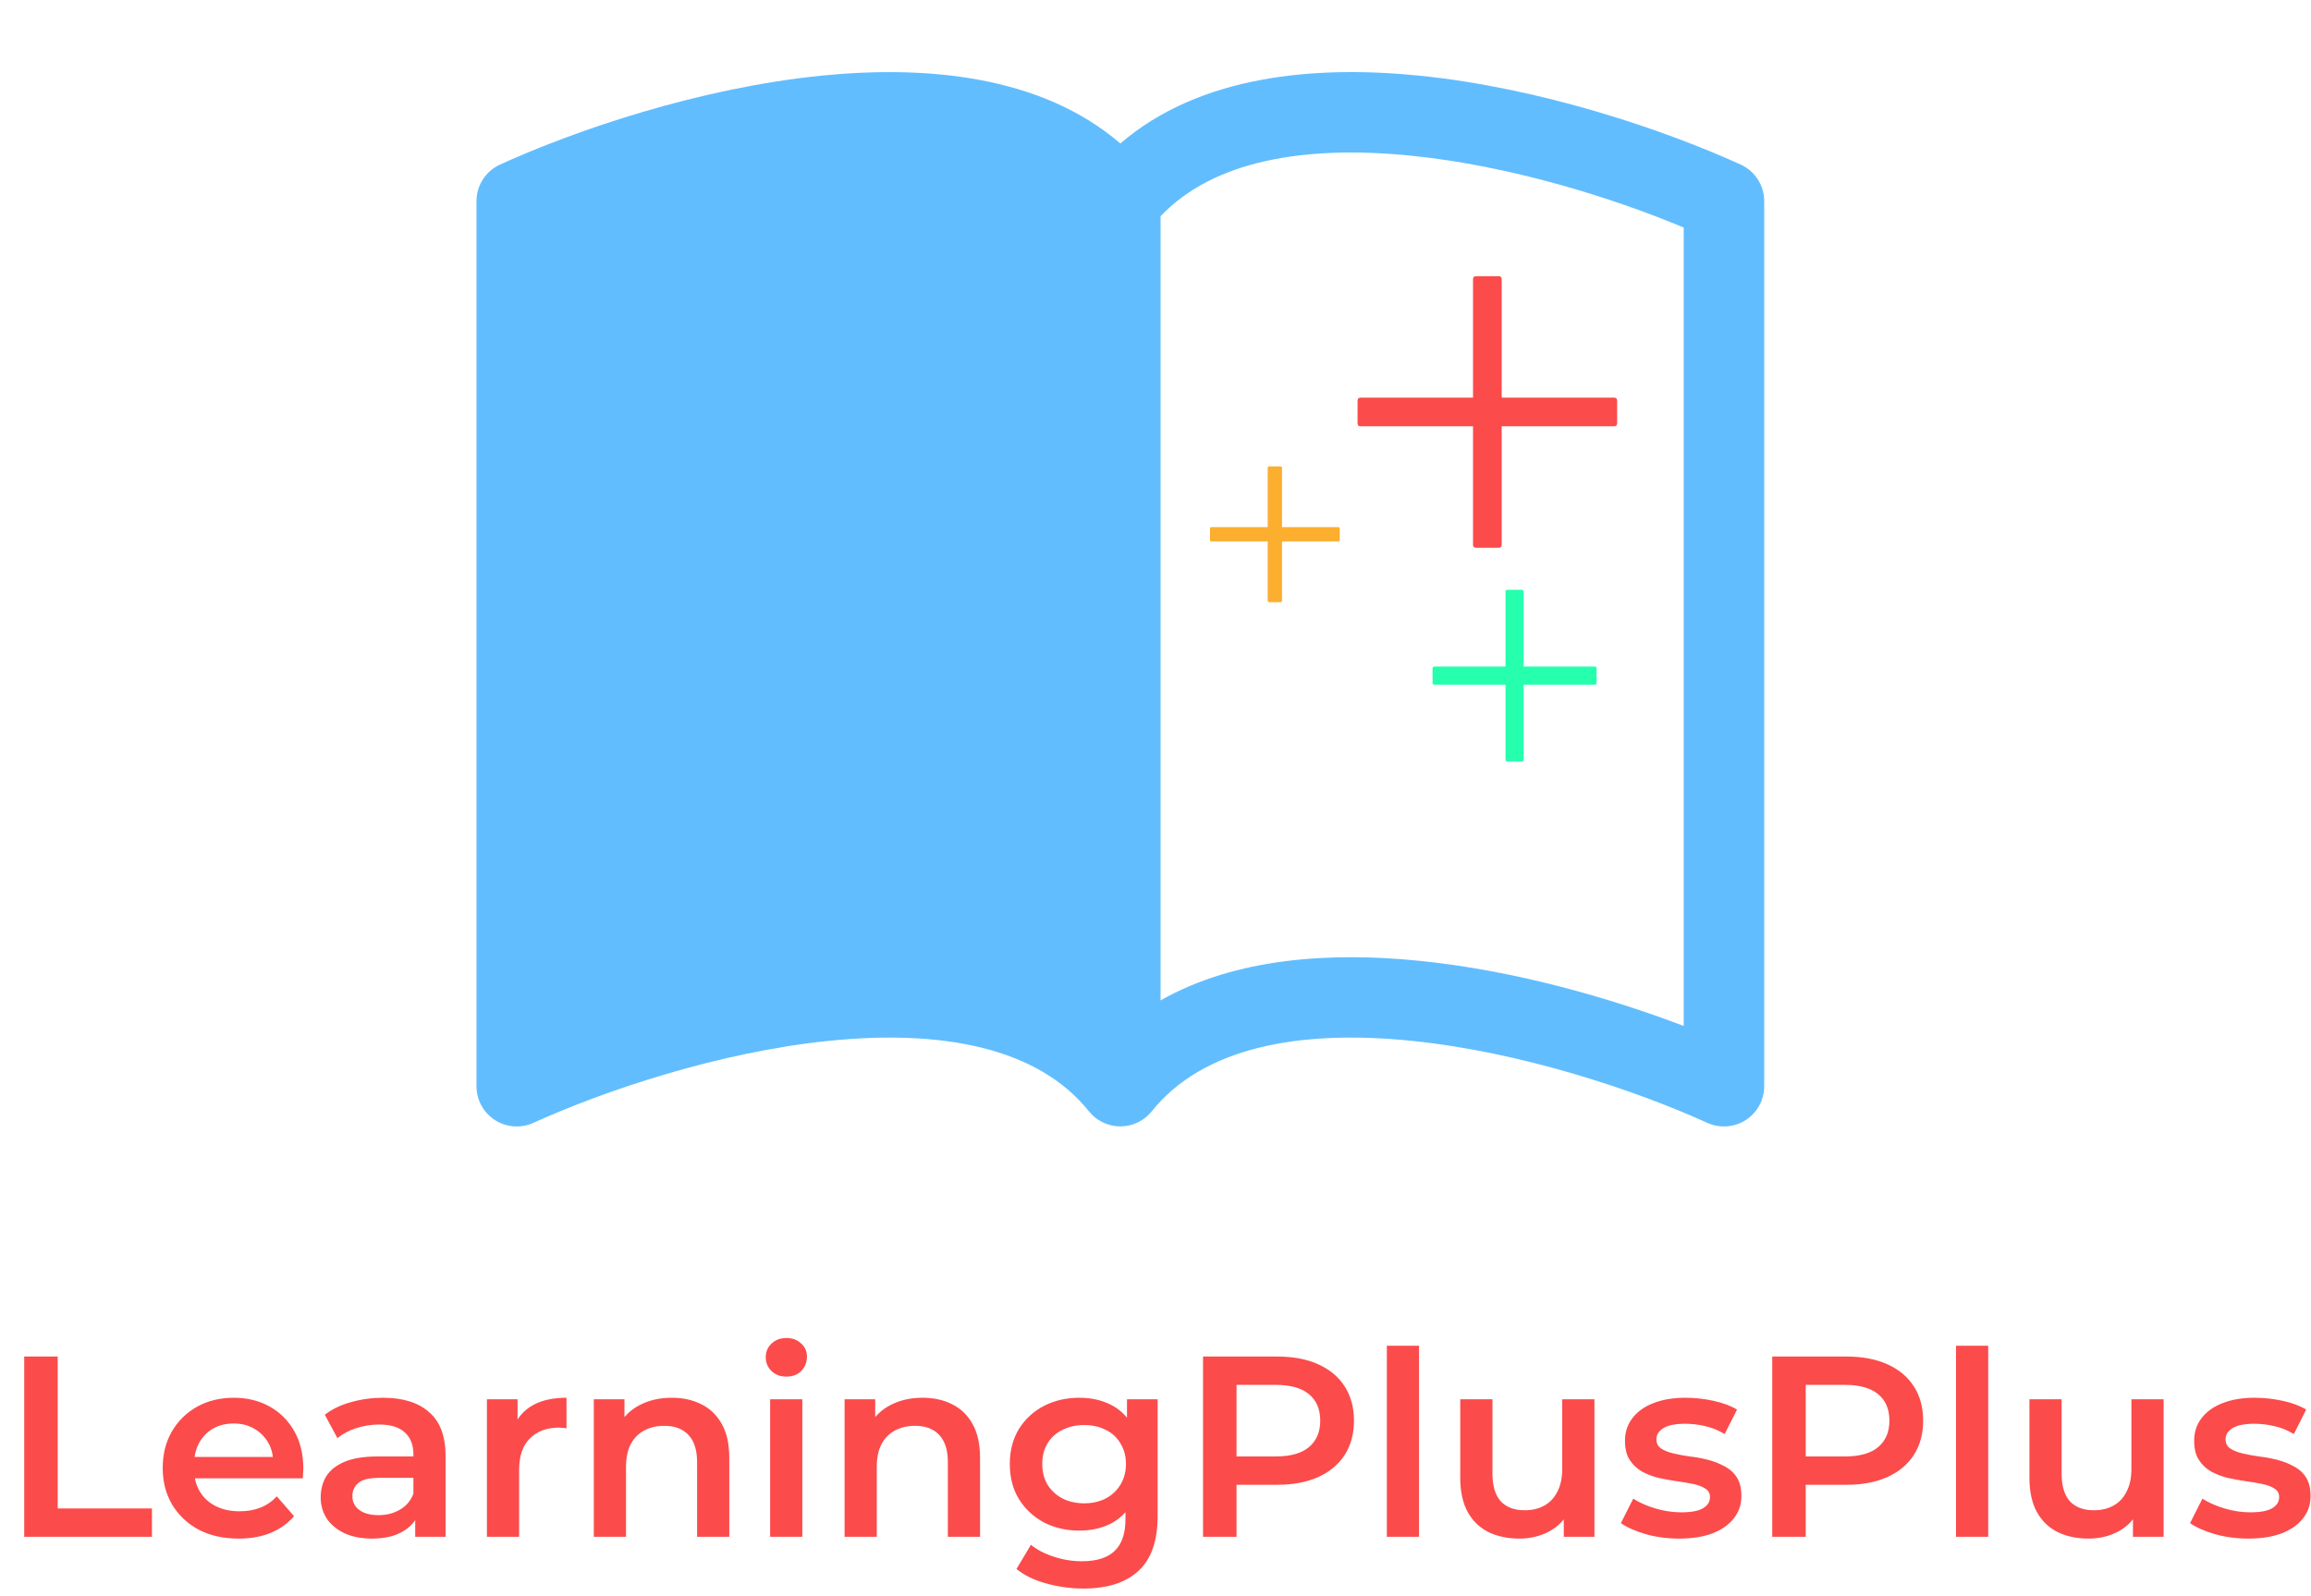 <svg width="1825" height="1261" viewBox="0 0 1825 1261" fill="none" xmlns="http://www.w3.org/2000/svg">
<g clip-path="url(#clip0_3_90)">
<path d="M916.513 170.782C958.08 126.99 1029.77 114.469 1114.31 122.986C1192.74 130.867 1273.39 156.227 1329.64 179.743V810.434C1271.3 788.189 1195.73 766.452 1120.73 758.952C1051.19 751.897 975.94 756.473 916.513 790.223V170.782ZM884.734 113.325C822.129 59.491 731.367 51.482 648.741 59.745C552.514 69.469 455.396 102.456 394.889 129.977C389.337 132.502 384.629 136.571 381.327 141.699C378.025 146.827 376.268 152.797 376.266 158.896V858.039C376.268 863.357 377.603 868.588 380.151 873.256C382.698 877.923 386.376 881.876 390.847 884.754C395.318 887.632 400.44 889.341 405.744 889.726C411.047 890.112 416.362 889.16 421.202 886.958C477.261 861.535 567.577 830.964 655.097 822.129C744.651 813.104 819.714 827.658 859.946 877.87C862.924 881.581 866.697 884.577 870.987 886.635C875.278 888.693 879.975 889.762 884.734 889.762C889.492 889.762 894.19 888.693 898.48 886.635C902.771 884.577 906.544 881.581 909.522 877.87C949.754 827.658 1024.82 813.104 1114.31 822.129C1201.89 830.964 1292.27 861.535 1348.27 886.958C1353.11 889.16 1358.42 890.112 1363.72 889.726C1369.03 889.341 1374.15 887.632 1378.62 884.754C1383.09 881.876 1386.77 877.923 1389.32 873.256C1391.86 868.588 1393.2 863.357 1393.2 858.039V158.896C1393.2 152.797 1391.44 146.827 1388.14 141.699C1384.84 136.571 1380.13 132.502 1374.58 129.977C1314.07 102.456 1216.95 69.469 1120.73 59.745C1038.1 51.419 947.339 59.491 884.734 113.325Z" fill="#62BDFE"/>
<path d="M1002.3 368.401H1011.24C1012.03 368.401 1012.43 368.798 1012.43 369.592V474.464C1012.43 475.258 1012.03 475.656 1011.24 475.656H1002.3C1001.5 475.656 1001.11 475.258 1001.11 474.464V369.592C1001.11 368.798 1001.5 368.401 1002.3 368.401Z" fill="#FCAE2F"/>
<path d="M956.714 416.367H1056.82C1057.61 416.367 1058.01 416.765 1058.01 417.559V426.497C1058.01 427.292 1057.61 427.689 1056.82 427.689H956.714C955.919 427.689 955.522 427.292 955.522 426.497V417.559C955.522 416.765 955.919 416.367 956.714 416.367Z" fill="#FCAE2F"/>
<path d="M1165.62 218.164H1183.5C1185.09 218.164 1185.88 218.959 1185.88 220.548V430.291C1185.88 431.88 1185.09 432.674 1183.5 432.674H1165.62C1164.03 432.674 1163.24 431.88 1163.24 430.291V220.548C1163.24 218.959 1164.03 218.164 1165.62 218.164Z" fill="#FB4B4B"/>
<path d="M1074.46 314.098H1274.67C1276.25 314.098 1277.05 314.893 1277.05 316.481V334.357C1277.05 335.946 1276.25 336.741 1274.67 336.741H1074.46C1072.87 336.741 1072.07 335.946 1072.07 334.357V316.481C1072.07 314.893 1072.87 314.098 1074.46 314.098Z" fill="#FB4B4B"/>
<path d="M1190.4 465.903H1201.7C1202.7 465.903 1203.21 466.405 1203.21 467.409V599.968C1203.21 600.972 1202.7 601.474 1201.7 601.474H1190.4C1189.4 601.474 1188.9 600.972 1188.9 599.968V467.409C1188.9 466.405 1189.4 465.903 1190.4 465.903Z" fill="#25FFAE"/>
<path d="M1132.78 526.533H1259.32C1260.32 526.533 1260.82 527.035 1260.82 528.04V539.337C1260.82 540.341 1260.32 540.843 1259.32 540.843H1132.78C1131.78 540.843 1131.28 540.341 1131.28 539.337V528.04C1131.28 527.035 1131.78 526.533 1132.78 526.533Z" fill="#25FFAE"/>
</g>
<path d="M19.118 1213.94V1071.56H45.559V1191.56H119.998V1213.94H19.118ZM188.489 1215.36C176.421 1215.36 165.845 1212.99 156.761 1208.24C147.812 1203.36 140.829 1196.72 135.812 1188.31C130.93 1179.9 128.49 1170.34 128.49 1159.63C128.49 1148.78 130.863 1139.22 135.608 1130.95C140.49 1122.55 147.134 1115.97 155.54 1111.23C164.083 1106.48 173.777 1104.11 184.625 1104.11C195.201 1104.11 204.624 1106.41 212.895 1111.02C221.167 1115.63 227.675 1122.14 232.421 1130.55C237.166 1138.95 239.539 1148.85 239.539 1160.24C239.539 1161.33 239.471 1162.55 239.336 1163.9C239.336 1165.26 239.268 1166.55 239.132 1167.77H148.625V1150.89H225.709L215.743 1156.17C215.878 1149.94 214.59 1144.44 211.878 1139.7C209.167 1134.95 205.438 1131.22 200.692 1128.51C196.082 1125.8 190.726 1124.45 184.625 1124.45C178.387 1124.45 172.896 1125.8 168.15 1128.51C163.54 1131.22 159.879 1135.02 157.167 1139.9C154.591 1144.65 153.303 1150.28 153.303 1156.78V1160.85C153.303 1167.36 154.795 1173.12 157.778 1178.14C160.761 1183.16 164.964 1187.02 170.388 1189.73C175.811 1192.44 182.048 1193.8 189.099 1193.8C195.201 1193.8 200.692 1192.85 205.573 1190.95C210.455 1189.05 214.794 1186.07 218.59 1182L232.217 1197.66C227.336 1203.36 221.167 1207.77 213.709 1210.88C206.387 1213.87 197.98 1215.36 188.489 1215.36ZM327.895 1213.94V1191.97L326.471 1187.29V1148.85C326.471 1141.39 324.234 1135.63 319.759 1131.56C315.285 1127.36 308.505 1125.26 299.421 1125.26C293.319 1125.26 287.285 1126.21 281.319 1128.11C275.489 1130 270.54 1132.65 266.472 1136.04L256.506 1117.53C262.336 1113.06 269.252 1109.73 277.252 1107.56C285.387 1105.26 293.794 1104.11 302.472 1104.11C318.2 1104.11 330.336 1107.9 338.878 1115.5C347.556 1122.95 351.895 1134.55 351.895 1150.28V1213.94H327.895ZM293.726 1215.36C285.59 1215.36 278.472 1214 272.37 1211.29C266.269 1208.44 261.523 1204.58 258.133 1199.7C254.879 1194.68 253.252 1189.05 253.252 1182.82C253.252 1176.72 254.676 1171.22 257.523 1166.34C260.506 1161.46 265.32 1157.6 271.963 1154.75C278.607 1151.9 287.421 1150.48 298.404 1150.48H329.929V1167.36H300.234C291.556 1167.36 285.726 1168.78 282.743 1171.63C279.76 1174.34 278.268 1177.73 278.268 1181.8C278.268 1186.41 280.099 1190.07 283.76 1192.78C287.421 1195.5 292.506 1196.85 299.014 1196.85C305.251 1196.85 310.81 1195.43 315.692 1192.58C320.709 1189.73 324.302 1185.53 326.471 1179.97L330.742 1195.22C328.302 1201.6 323.895 1206.55 317.522 1210.07C311.285 1213.6 303.353 1215.36 293.726 1215.36ZM384.522 1213.94V1105.33H408.725V1135.22L405.878 1126.48C409.132 1119.16 414.217 1113.6 421.132 1109.8C428.183 1106 436.928 1104.11 447.369 1104.11V1128.31C446.284 1128.04 445.267 1127.9 444.318 1127.9C443.369 1127.77 442.42 1127.7 441.471 1127.7C431.844 1127.7 424.183 1130.55 418.488 1136.24C412.793 1141.8 409.946 1150.14 409.946 1161.26V1213.94H384.522ZM530.562 1104.11C539.24 1104.11 546.969 1105.8 553.748 1109.19C560.663 1112.58 566.087 1117.8 570.019 1124.85C573.951 1131.77 575.918 1140.72 575.918 1151.7V1213.94H550.494V1154.95C550.494 1145.33 548.189 1138.14 543.579 1133.39C539.104 1128.65 532.799 1126.28 524.664 1126.28C518.698 1126.28 513.41 1127.5 508.8 1129.94C504.19 1132.38 500.597 1136.04 498.02 1140.92C495.58 1145.67 494.359 1151.7 494.359 1159.02V1213.94H468.936V1105.33H493.139V1134.61L488.868 1125.67C492.664 1118.75 498.156 1113.46 505.342 1109.8C512.664 1106 521.071 1104.11 530.562 1104.11ZM608.169 1213.94V1105.33H633.592V1213.94H608.169ZM620.982 1087.43C616.236 1087.43 612.304 1085.94 609.186 1082.95C606.203 1079.97 604.711 1076.38 604.711 1072.17C604.711 1067.84 606.203 1064.24 609.186 1061.4C612.304 1058.41 616.236 1056.92 620.982 1056.92C625.728 1056.92 629.592 1058.34 632.575 1061.19C635.694 1063.9 637.253 1067.36 637.253 1071.56C637.253 1076.04 635.762 1079.84 632.779 1082.95C629.796 1085.94 625.863 1087.43 620.982 1087.43ZM728.587 1104.11C737.264 1104.11 744.993 1105.8 751.773 1109.19C758.688 1112.58 764.112 1117.8 768.044 1124.85C771.976 1131.77 773.942 1140.72 773.942 1151.7V1213.94H748.518V1154.95C748.518 1145.33 746.213 1138.14 741.603 1133.39C737.129 1128.65 730.824 1126.28 722.688 1126.28C716.722 1126.28 711.434 1127.5 706.824 1129.94C702.214 1132.38 698.621 1136.04 696.045 1140.92C693.604 1145.67 692.384 1151.7 692.384 1159.02V1213.94H666.96V1105.33H691.163V1134.61L686.892 1125.67C690.689 1118.75 696.18 1113.46 703.367 1109.8C710.689 1106 719.095 1104.11 728.587 1104.11ZM855.611 1254.82C845.578 1254.82 835.747 1253.46 826.12 1250.75C816.629 1248.17 808.832 1244.38 802.731 1239.36L814.12 1220.24C818.866 1224.17 824.832 1227.29 832.018 1229.6C839.34 1232.04 846.73 1233.26 854.188 1233.26C866.12 1233.26 874.865 1230.48 880.425 1224.92C885.984 1219.49 888.763 1211.29 888.763 1200.31V1180.99L890.797 1156.38L889.984 1131.77V1105.33H914.187V1197.46C914.187 1217.12 909.17 1231.56 899.136 1240.78C889.102 1250.14 874.594 1254.82 855.611 1254.82ZM852.357 1209.05C842.052 1209.05 832.696 1206.88 824.29 1202.55C816.019 1198.07 809.442 1191.9 804.561 1184.04C799.815 1176.17 797.443 1166.95 797.443 1156.38C797.443 1145.94 799.815 1136.78 804.561 1128.92C809.442 1121.06 816.019 1114.95 824.29 1110.61C832.696 1106.28 842.052 1104.11 852.357 1104.11C861.577 1104.11 869.848 1105.94 877.17 1109.6C884.492 1113.26 890.323 1118.95 894.662 1126.68C899.136 1134.41 901.373 1144.31 901.373 1156.38C901.373 1168.44 899.136 1178.41 894.662 1186.27C890.323 1194 884.492 1199.77 877.17 1203.56C869.848 1207.22 861.577 1209.05 852.357 1209.05ZM856.222 1187.5C862.594 1187.5 868.289 1186.21 873.306 1183.63C878.323 1180.92 882.187 1177.26 884.899 1172.65C887.747 1167.9 889.17 1162.48 889.17 1156.38C889.17 1150.28 887.747 1144.92 884.899 1140.31C882.187 1135.56 878.323 1131.97 873.306 1129.53C868.289 1126.95 862.594 1125.67 856.222 1125.67C849.849 1125.67 844.086 1126.95 838.934 1129.53C833.917 1131.97 829.985 1135.56 827.137 1140.31C824.425 1144.92 823.069 1150.28 823.069 1156.38C823.069 1162.48 824.425 1167.9 827.137 1172.65C829.985 1177.26 833.917 1180.92 838.934 1183.63C844.086 1186.21 849.849 1187.5 856.222 1187.5ZM950.051 1213.94V1071.56H1008.63C1021.24 1071.56 1032.02 1073.6 1040.97 1077.67C1050.05 1081.73 1057.03 1087.56 1061.91 1095.16C1066.8 1102.75 1069.24 1111.77 1069.24 1122.21C1069.24 1132.65 1066.8 1141.67 1061.91 1149.26C1057.03 1156.85 1050.05 1162.68 1040.97 1166.75C1032.02 1170.82 1021.24 1172.85 1008.63 1172.85H964.695L976.492 1160.44V1213.94H950.051ZM976.492 1163.29L964.695 1150.48H1007.41C1019.07 1150.48 1027.81 1148.04 1033.64 1143.16C1039.61 1138.14 1042.59 1131.16 1042.59 1122.21C1042.59 1113.12 1039.61 1106.14 1033.64 1101.26C1027.81 1096.38 1019.07 1093.94 1007.41 1093.94H964.695L976.492 1080.92V1163.29ZM1095.19 1213.94V1063.02H1120.61V1213.94H1095.19ZM1199.94 1215.36C1190.72 1215.36 1182.59 1213.66 1175.54 1210.27C1168.49 1206.75 1162.99 1201.46 1159.06 1194.41C1155.13 1187.22 1153.16 1178.21 1153.16 1167.36V1105.33H1178.59V1163.9C1178.59 1173.66 1180.76 1180.99 1185.1 1185.87C1189.57 1190.61 1195.87 1192.99 1204.01 1192.99C1209.98 1192.99 1215.13 1191.77 1219.47 1189.33C1223.94 1186.89 1227.4 1183.22 1229.84 1178.34C1232.42 1173.46 1233.7 1167.43 1233.7 1160.24V1105.33H1259.13V1213.94H1234.93V1184.65L1239.2 1193.6C1235.54 1200.65 1230.18 1206.07 1223.13 1209.87C1216.08 1213.53 1208.35 1215.36 1199.94 1215.36ZM1325.97 1215.36C1316.89 1215.36 1308.14 1214.21 1299.74 1211.9C1291.47 1209.46 1284.89 1206.55 1280.01 1203.16L1289.77 1183.83C1294.65 1186.95 1300.48 1189.53 1307.26 1191.56C1314.04 1193.6 1320.82 1194.61 1327.6 1194.61C1335.6 1194.61 1341.36 1193.53 1344.89 1191.36C1348.55 1189.19 1350.38 1186.27 1350.38 1182.61C1350.38 1179.63 1349.16 1177.39 1346.72 1175.9C1344.28 1174.28 1341.09 1173.05 1337.16 1172.24C1333.23 1171.43 1328.82 1170.68 1323.94 1170C1319.19 1169.33 1314.38 1168.44 1309.5 1167.36C1304.75 1166.14 1300.42 1164.44 1296.48 1162.28C1292.55 1159.97 1289.36 1156.92 1286.92 1153.12C1284.48 1149.33 1283.26 1144.31 1283.26 1138.07C1283.26 1131.16 1285.23 1125.19 1289.16 1120.17C1293.09 1115.02 1298.58 1111.09 1305.64 1108.38C1312.82 1105.53 1321.3 1104.11 1331.06 1104.11C1338.38 1104.11 1345.77 1104.92 1353.23 1106.55C1360.69 1108.17 1366.85 1110.48 1371.74 1113.46L1361.97 1132.78C1356.82 1129.67 1351.6 1127.56 1346.31 1126.48C1341.16 1125.26 1336.01 1124.65 1330.86 1124.65C1323.13 1124.65 1317.36 1125.8 1313.57 1128.11C1309.91 1130.41 1308.08 1133.33 1308.08 1136.85C1308.08 1140.11 1309.3 1142.55 1311.74 1144.17C1314.18 1145.8 1317.36 1147.09 1321.3 1148.04C1325.23 1148.99 1329.57 1149.8 1334.31 1150.48C1339.19 1151.02 1344.01 1151.9 1348.75 1153.12C1353.5 1154.34 1357.84 1156.04 1361.77 1158.21C1365.84 1160.24 1369.09 1163.16 1371.53 1166.95C1373.97 1170.75 1375.19 1175.7 1375.19 1181.8C1375.19 1188.58 1373.16 1194.48 1369.09 1199.5C1365.16 1204.51 1359.53 1208.44 1352.21 1211.29C1344.89 1214 1336.14 1215.36 1325.97 1215.36ZM1399.53 1213.94V1071.56H1458.1C1470.71 1071.56 1481.49 1073.6 1490.44 1077.67C1499.53 1081.73 1506.51 1087.56 1511.39 1095.16C1516.27 1102.75 1518.71 1111.77 1518.71 1122.21C1518.71 1132.65 1516.27 1141.67 1511.39 1149.26C1506.51 1156.85 1499.53 1162.68 1490.44 1166.75C1481.49 1170.82 1470.71 1172.85 1458.1 1172.85H1414.17L1425.97 1160.44V1213.94H1399.53ZM1425.97 1163.29L1414.17 1150.48H1456.88C1468.54 1150.48 1477.29 1148.04 1483.12 1143.16C1489.09 1138.14 1492.07 1131.16 1492.07 1122.21C1492.07 1113.12 1489.09 1106.14 1483.12 1101.26C1477.29 1096.38 1468.54 1093.94 1456.88 1093.94H1414.17L1425.97 1080.92V1163.29ZM1544.66 1213.94V1063.02H1570.09V1213.94H1544.66ZM1649.42 1215.36C1640.2 1215.36 1632.06 1213.66 1625.01 1210.27C1617.96 1206.75 1612.47 1201.46 1608.54 1194.41C1604.61 1187.22 1602.64 1178.21 1602.64 1167.36V1105.33H1628.06V1163.9C1628.06 1173.66 1630.23 1180.99 1634.57 1185.87C1639.05 1190.61 1645.35 1192.99 1653.49 1192.99C1659.45 1192.99 1664.61 1191.77 1668.95 1189.33C1673.42 1186.89 1676.88 1183.22 1679.32 1178.34C1681.89 1173.46 1683.18 1167.43 1683.18 1160.24V1105.33H1708.61V1213.94H1684.4V1184.65L1688.67 1193.6C1685.01 1200.65 1679.66 1206.07 1672.61 1209.87C1665.56 1213.53 1657.83 1215.36 1649.42 1215.36ZM1775.45 1215.36C1766.37 1215.36 1757.62 1214.21 1749.21 1211.9C1740.94 1209.46 1734.37 1206.55 1729.49 1203.16L1739.25 1183.83C1744.13 1186.95 1749.96 1189.53 1756.74 1191.56C1763.52 1193.6 1770.3 1194.61 1777.08 1194.61C1785.08 1194.61 1790.84 1193.53 1794.37 1191.36C1798.03 1189.19 1799.86 1186.27 1799.86 1182.61C1799.86 1179.63 1798.64 1177.39 1796.2 1175.9C1793.76 1174.28 1790.57 1173.05 1786.64 1172.24C1782.71 1171.43 1778.3 1170.68 1773.42 1170C1768.67 1169.33 1763.86 1168.44 1758.98 1167.36C1754.23 1166.14 1749.89 1164.44 1745.96 1162.28C1742.03 1159.97 1738.84 1156.92 1736.4 1153.12C1733.96 1149.33 1732.74 1144.31 1732.74 1138.07C1732.74 1131.16 1734.71 1125.19 1738.64 1120.17C1742.57 1115.02 1748.06 1111.09 1755.11 1108.38C1762.3 1105.53 1770.77 1104.11 1780.54 1104.11C1787.86 1104.11 1795.25 1104.92 1802.71 1106.55C1810.16 1108.17 1816.33 1110.48 1821.21 1113.46L1811.45 1132.78C1806.3 1129.67 1801.08 1127.56 1795.79 1126.48C1790.64 1125.26 1785.49 1124.65 1780.33 1124.65C1772.6 1124.65 1766.84 1125.8 1763.05 1128.11C1759.38 1130.41 1757.55 1133.33 1757.55 1136.85C1757.55 1140.11 1758.77 1142.55 1761.21 1144.17C1763.66 1145.8 1766.84 1147.09 1770.77 1148.04C1774.71 1148.99 1779.04 1149.8 1783.79 1150.48C1788.67 1151.02 1793.49 1151.9 1798.23 1153.12C1802.98 1154.34 1807.32 1156.04 1811.25 1158.21C1815.32 1160.24 1818.57 1163.16 1821.01 1166.95C1823.45 1170.75 1824.67 1175.7 1824.67 1181.8C1824.67 1188.58 1822.64 1194.48 1818.57 1199.5C1814.64 1204.51 1809.01 1208.44 1801.69 1211.29C1794.37 1214 1785.62 1215.36 1775.45 1215.36Z" fill="#FB4B4B"/>
<defs>
<clipPath id="clip0_3_90">
<rect width="1016.94" height="1016.94" fill="white" transform="translate(376.266)"/>
</clipPath>
</defs>
</svg>
